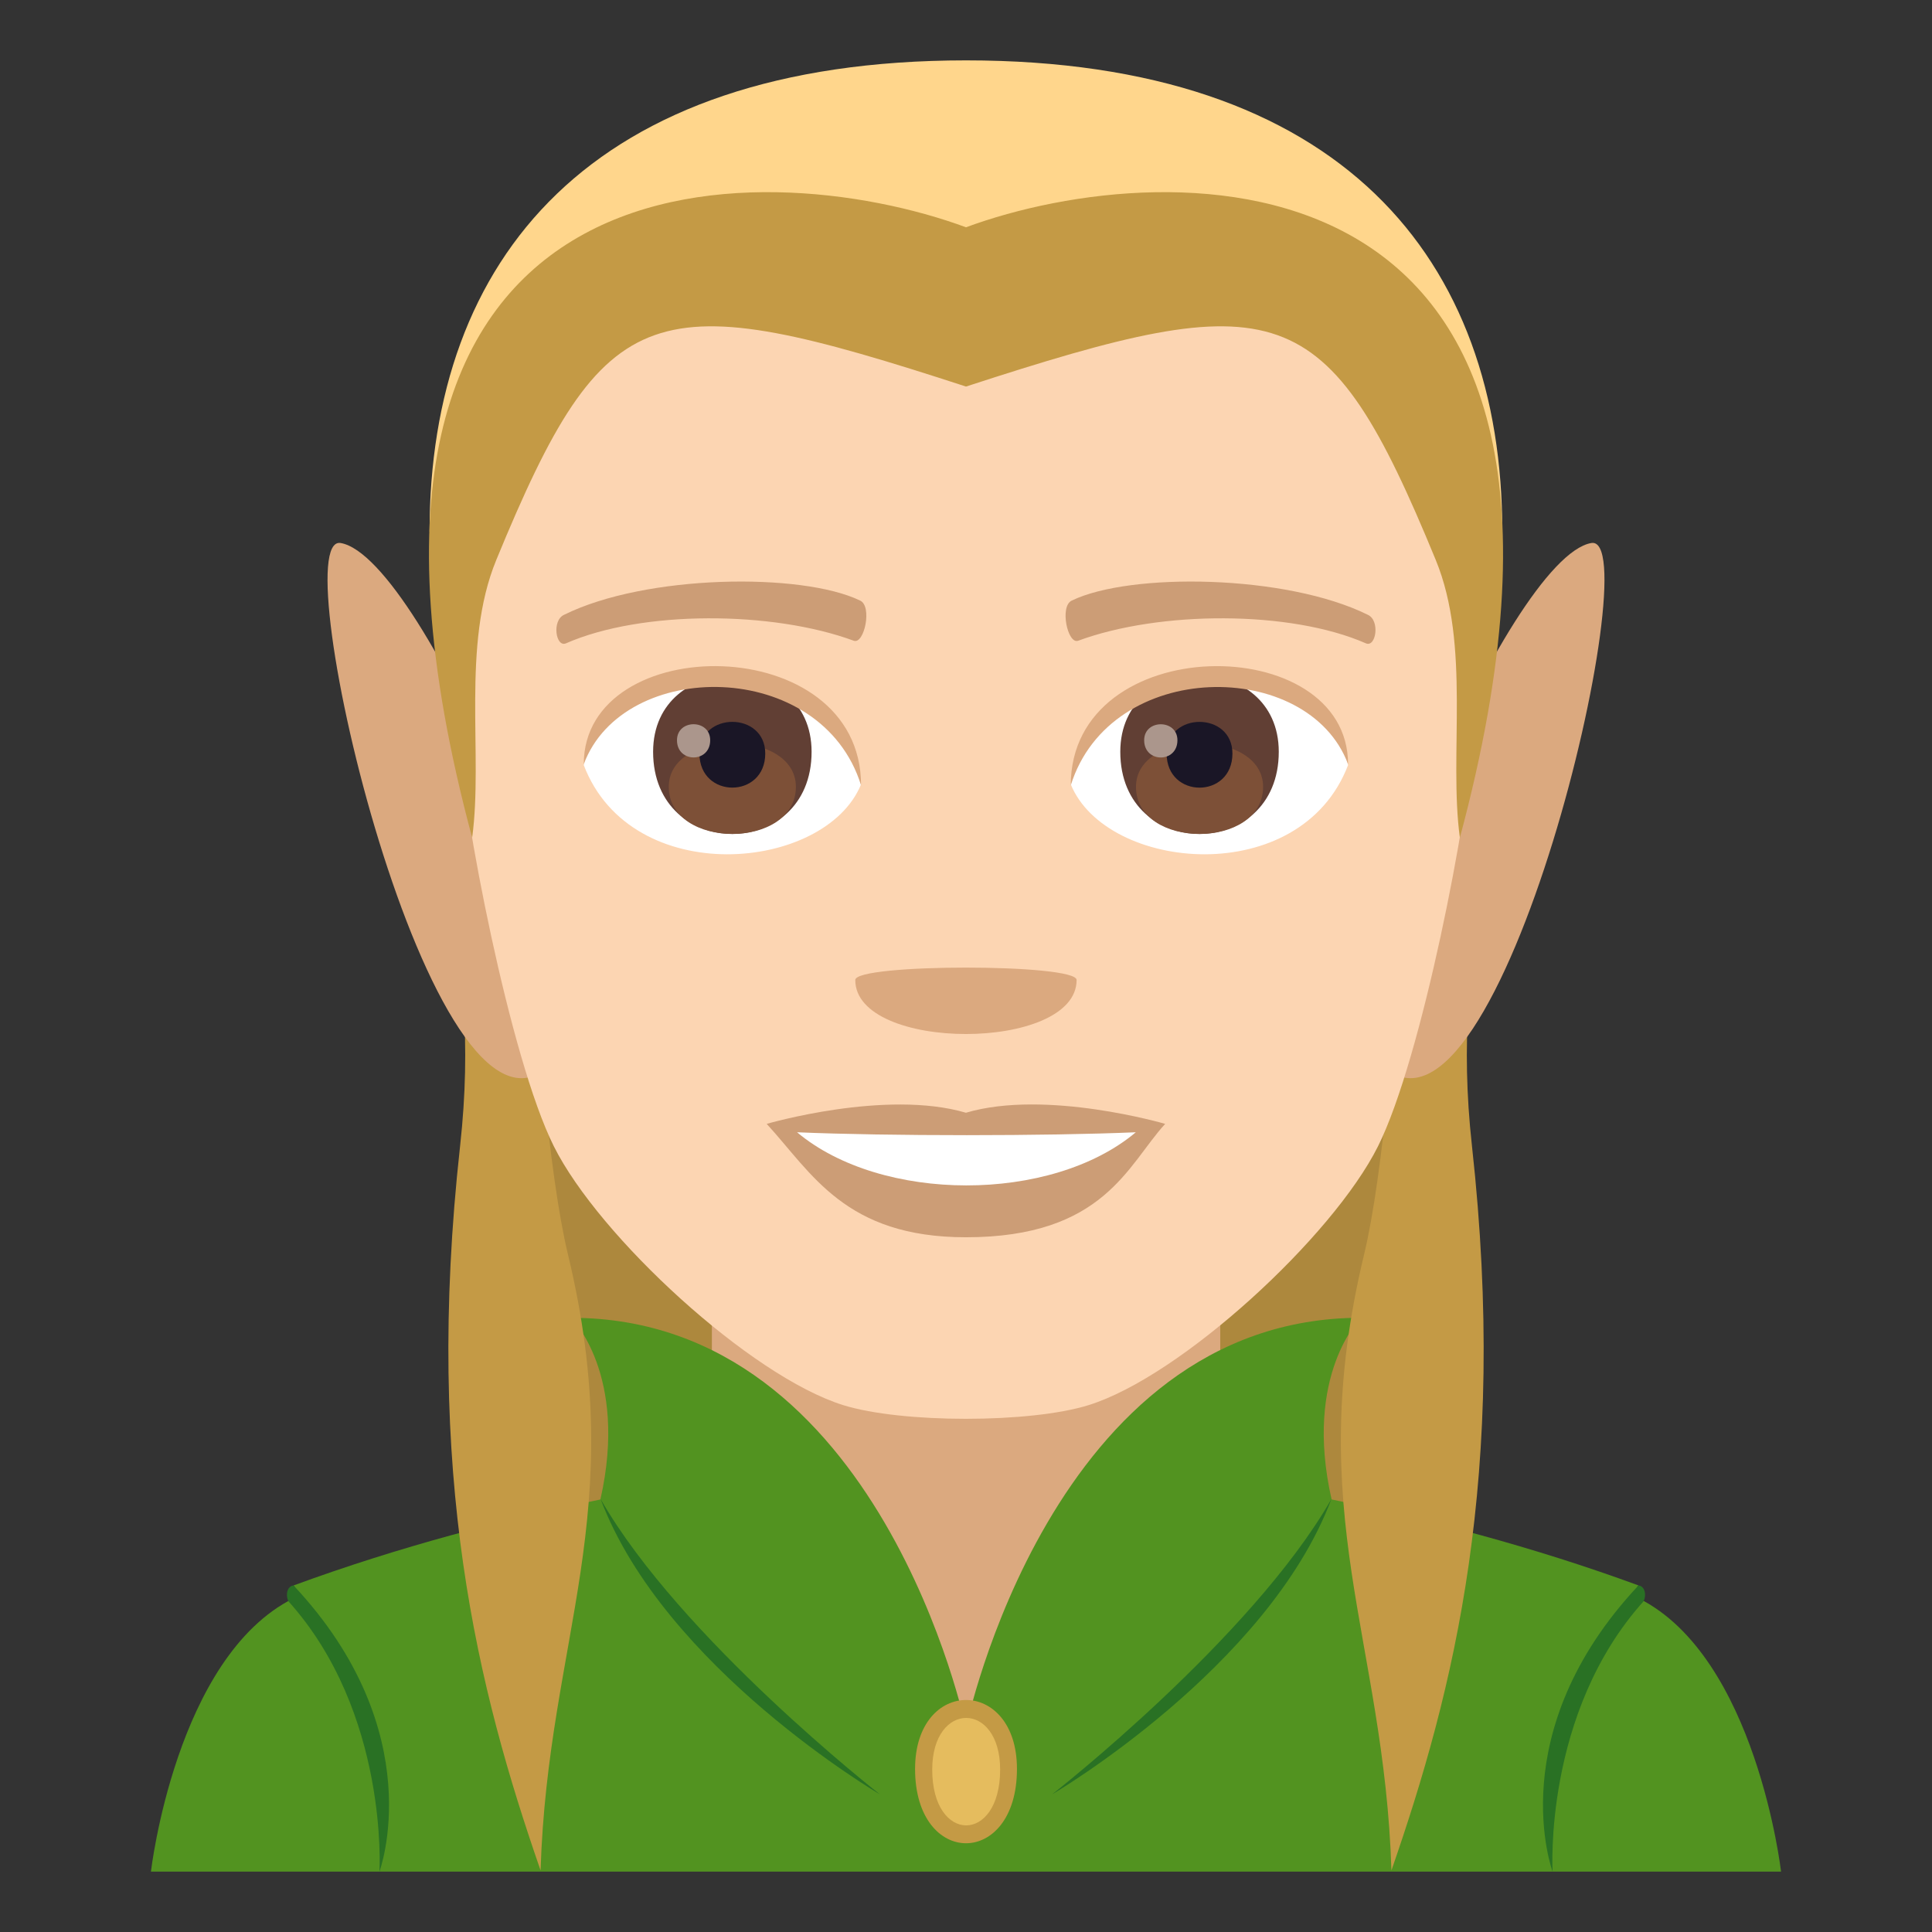 <?xml version="1.0" encoding="utf-8"?>
<!-- Generator: Adobe Illustrator 15.0.0, SVG Export Plug-In . SVG Version: 6.00 Build 0)  -->
<!DOCTYPE svg PUBLIC "-//W3C//DTD SVG 1.1//EN" "http://www.w3.org/Graphics/SVG/1.1/DTD/svg11.dtd">
<svg version="1.1" id="Layer_1" xmlns:x="http://ns.adobe.com/Extensibility/1.0/" xmlns:i="http://ns.adobe.com/AdobeIllustrator/10.0/" xmlns:graph="http://ns.adobe.com/Graphs/1.0/"
	 xmlns="http://www.w3.org/2000/svg" xmlns:xlink="http://www.w3.org/1999/xlink" xmlns:a="http://ns.adobe.com/AdobeSVGViewerExtensions/3.0/"
	 x="0px" y="0px" width="64px" height="64px" viewBox="0 0 64 64" enable-background="new 0 0 64 64" xml:space="preserve">
<rect x="0" y="0" width="64" height="64" fill="#333333" stroke="none"/>
<rect x="17.025" y="31.799" fill="#AD883D" width="29.949" height="22.832"/>
<polygon fill="#DBA97F" points="23.582,50.029 32,57.242 40.422,50.029 40.422,42.34 23.582,42.34 "/>
<path fill="#529320" d="M54.277,52.943c-0.086-0.041-0.104-0.336,0-0.424c-3.512-1.289-7.008-2.193-10.166-2.848
	c-0.941-4.15,0.971-6.018,0.971-6.018C34.818,43.654,32,57.242,32,57.242s-2.818-13.588-13.082-13.588c0,0,1.912,1.867,0.971,6.018
	c-3.158,0.654-6.654,1.559-10.164,2.848c0.102,0.088,0.084,0.383,0,0.424C5.822,54.887,5,62,5,62h54
	C59,62,58.18,54.887,54.277,52.943z"/>
<path fill="#297124" d="M54.277,52.52C49.709,57.393,51.432,62,51.432,62s-0.316-5.258,3.02-8.963
	C54.561,52.76,54.445,52.533,54.277,52.52z"/>
<path fill="#297124" d="M34.854,59.439c0,0,6.598-5.154,9.248-9.775C41.988,55.26,34.854,59.439,34.854,59.439z"/>
<path fill="#297124" d="M9.725,52.52c4.566,4.873,2.844,9.48,2.844,9.48s0.316-5.258-3.021-8.963
	C9.439,52.76,9.555,52.533,9.725,52.52z"/>
<path fill="#297124" d="M29.146,59.439c0,0-6.598-5.154-9.248-9.775C22.012,55.26,29.146,59.439,29.146,59.439z"/>
<path fill="#C49A45" d="M33.688,58.598c0,3.283-3.375,3.283-3.375,0C30.313,55.553,33.688,55.553,33.688,58.598z"/>
<path fill="#E5BC5E" d="M33.131,58.621c0,2.463-2.25,2.463-2.25,0C30.881,56.338,33.131,56.338,33.131,58.621z"/>
<path fill="#C49A45" d="M46.986,19.707c0,0-0.533,16.588-1.795,21.832c-2.076,8.621,0.66,12.703,0.902,20.42
	c2.074-5.971,3.871-13.092,2.668-23.994c-0.777-7.031,1.408-9.65,0.582-18.258C49.277,19.006,46.986,19.707,46.986,19.707z"/>
<path fill="#C49A45" d="M17.014,19.707c0,0,0.533,16.588,1.797,21.832c2.076,8.621-0.66,12.703-0.904,20.42
	c-2.072-5.971-3.871-13.092-2.666-23.994c0.777-7.031-1.408-9.65-0.582-18.258C14.725,19.006,17.014,19.707,17.014,19.707z"/>
<path fill="#DBA97F" d="M11.285,17.988c-1.945-0.33,3.035,20.932,6.92,17.314C20.34,33.314,14.037,18.459,11.285,17.988z"/>
<path fill="#DBA97F" d="M52.715,17.988c-2.752,0.471-9.055,15.326-6.92,17.314C49.682,38.918,54.66,17.658,52.715,17.988z"/>
<path fill="#E81C27" d="M31.898,16.537C32.006,16.537,32.006,16.537,31.898,16.537C32.006,16.537,32.006,16.537,31.898,16.537z"/>
<path fill="#FFD68C" d="M32.002,2C19.549,2,14.23,8.59,14.23,17.609h35.535C49.766,8.59,44.445,2,32.002,2z"/>
<path fill="#FCD5B2" d="M31.998,9.002c-11.824,0-17.521,2.945-16.807,15.381c0.143,2.504,1.693,10.666,3.158,13.594
	c1.498,2.994,6.512,7.613,9.584,8.57c1.939,0.604,6.188,0.604,8.127,0c3.072-0.957,8.086-5.576,9.586-8.57
	c1.465-2.928,3.016-11.09,3.158-13.594C49.52,11.947,43.822,9.002,31.998,9.002z"/>
<path fill="#DBA97F" d="M35.664,32.463c0,2.387-7.332,2.387-7.332,0C28.332,31.916,35.664,31.916,35.664,32.463z"/>
<path fill="#C49A45" d="M32,7.529C25.293,5.053,9.379,4.453,15.641,27.75c0.373-2.75-0.371-6.357,0.799-9.201
	C20.068,9.725,21.625,9.424,32,12.805c10.377-3.381,11.934-3.08,15.561,5.744c1.17,2.844,0.426,6.451,0.799,9.201
	C54.621,4.453,38.707,5.053,32,7.529z"/>
<path fill="#FFFFFF" d="M44.656,25.346c-1.58,4.135-8.008,3.529-9.186,0.635C36.365,21.33,43.789,20.934,44.656,25.346z"/>
<path fill="#FFFFFF" d="M19.338,25.346c1.58,4.135,8.01,3.529,9.186,0.635C27.629,21.328,20.207,20.932,19.338,25.346z"/>
<path fill="#CC9D76" d="M45.313,20.367c-2.705-1.342-7.879-1.408-9.807-0.473c-0.412,0.182-0.141,1.455,0.207,1.332
	c2.688-0.994,7.02-1.018,9.535,0.086C45.582,21.455,45.723,20.555,45.313,20.367z"/>
<path fill="#CC9D76" d="M18.684,20.367c2.703-1.342,7.877-1.408,9.807-0.473c0.412,0.182,0.141,1.455-0.207,1.332
	c-2.691-0.994-7.02-1.018-9.537,0.086C18.412,21.455,18.273,20.555,18.684,20.367z"/>
<path fill="#613F34" d="M37.111,24.904c0,3.629,5.25,3.629,5.25,0C42.361,21.535,37.111,21.535,37.111,24.904z"/>
<path fill="#7D5037" d="M37.631,26.066c0,2.08,4.211,2.08,4.211,0C41.842,24.135,37.631,24.135,37.631,26.066z"/>
<path fill="#1A1626" d="M38.646,24.961c0,1.508,2.18,1.508,2.18,0C40.826,23.564,38.646,23.564,38.646,24.961z"/>
<path fill="#AB968C" d="M37.902,24.521c0,0.762,1.102,0.762,1.102,0C39.004,23.816,37.902,23.816,37.902,24.521z"/>
<path fill="#613F34" d="M21.635,24.904c0,3.629,5.25,3.629,5.25,0C26.885,21.535,21.635,21.535,21.635,24.904z"/>
<path fill="#7D5037" d="M22.154,26.064c0,2.082,4.211,2.082,4.211,0C26.365,24.133,22.154,24.133,22.154,26.064z"/>
<path fill="#1A1626" d="M23.17,24.961c0,1.506,2.18,1.506,2.18,0C25.35,23.563,23.17,23.563,23.17,24.961z"/>
<path fill="#AB968C" d="M22.426,24.521c0,0.76,1.1,0.76,1.1,0C23.525,23.814,22.426,23.814,22.426,24.521z"/>
<path fill="#DBA97F" d="M44.656,25.314c0-4.441-9.186-4.441-9.186,0.703C36.783,21.797,43.344,21.797,44.656,25.314z"/>
<path fill="#DBA97F" d="M19.338,25.314c0-4.441,9.186-4.441,9.186,0.701C27.213,21.795,20.65,21.795,19.338,25.314z"/>
<path fill="#CC9D76" d="M31.998,36.861c-2.66-0.783-6.6,0.369-6.6,0.369c1.5,1.635,2.6,3.756,6.6,3.756
	c4.582,0,5.359-2.406,6.6-3.756C38.598,37.23,34.654,36.074,31.998,36.861z"/>
<path fill="#FFFFFF" d="M26.404,37.508c2.787,2.34,8.418,2.354,11.221,0C34.654,37.635,29.396,37.637,26.404,37.508z"/>
</svg>
